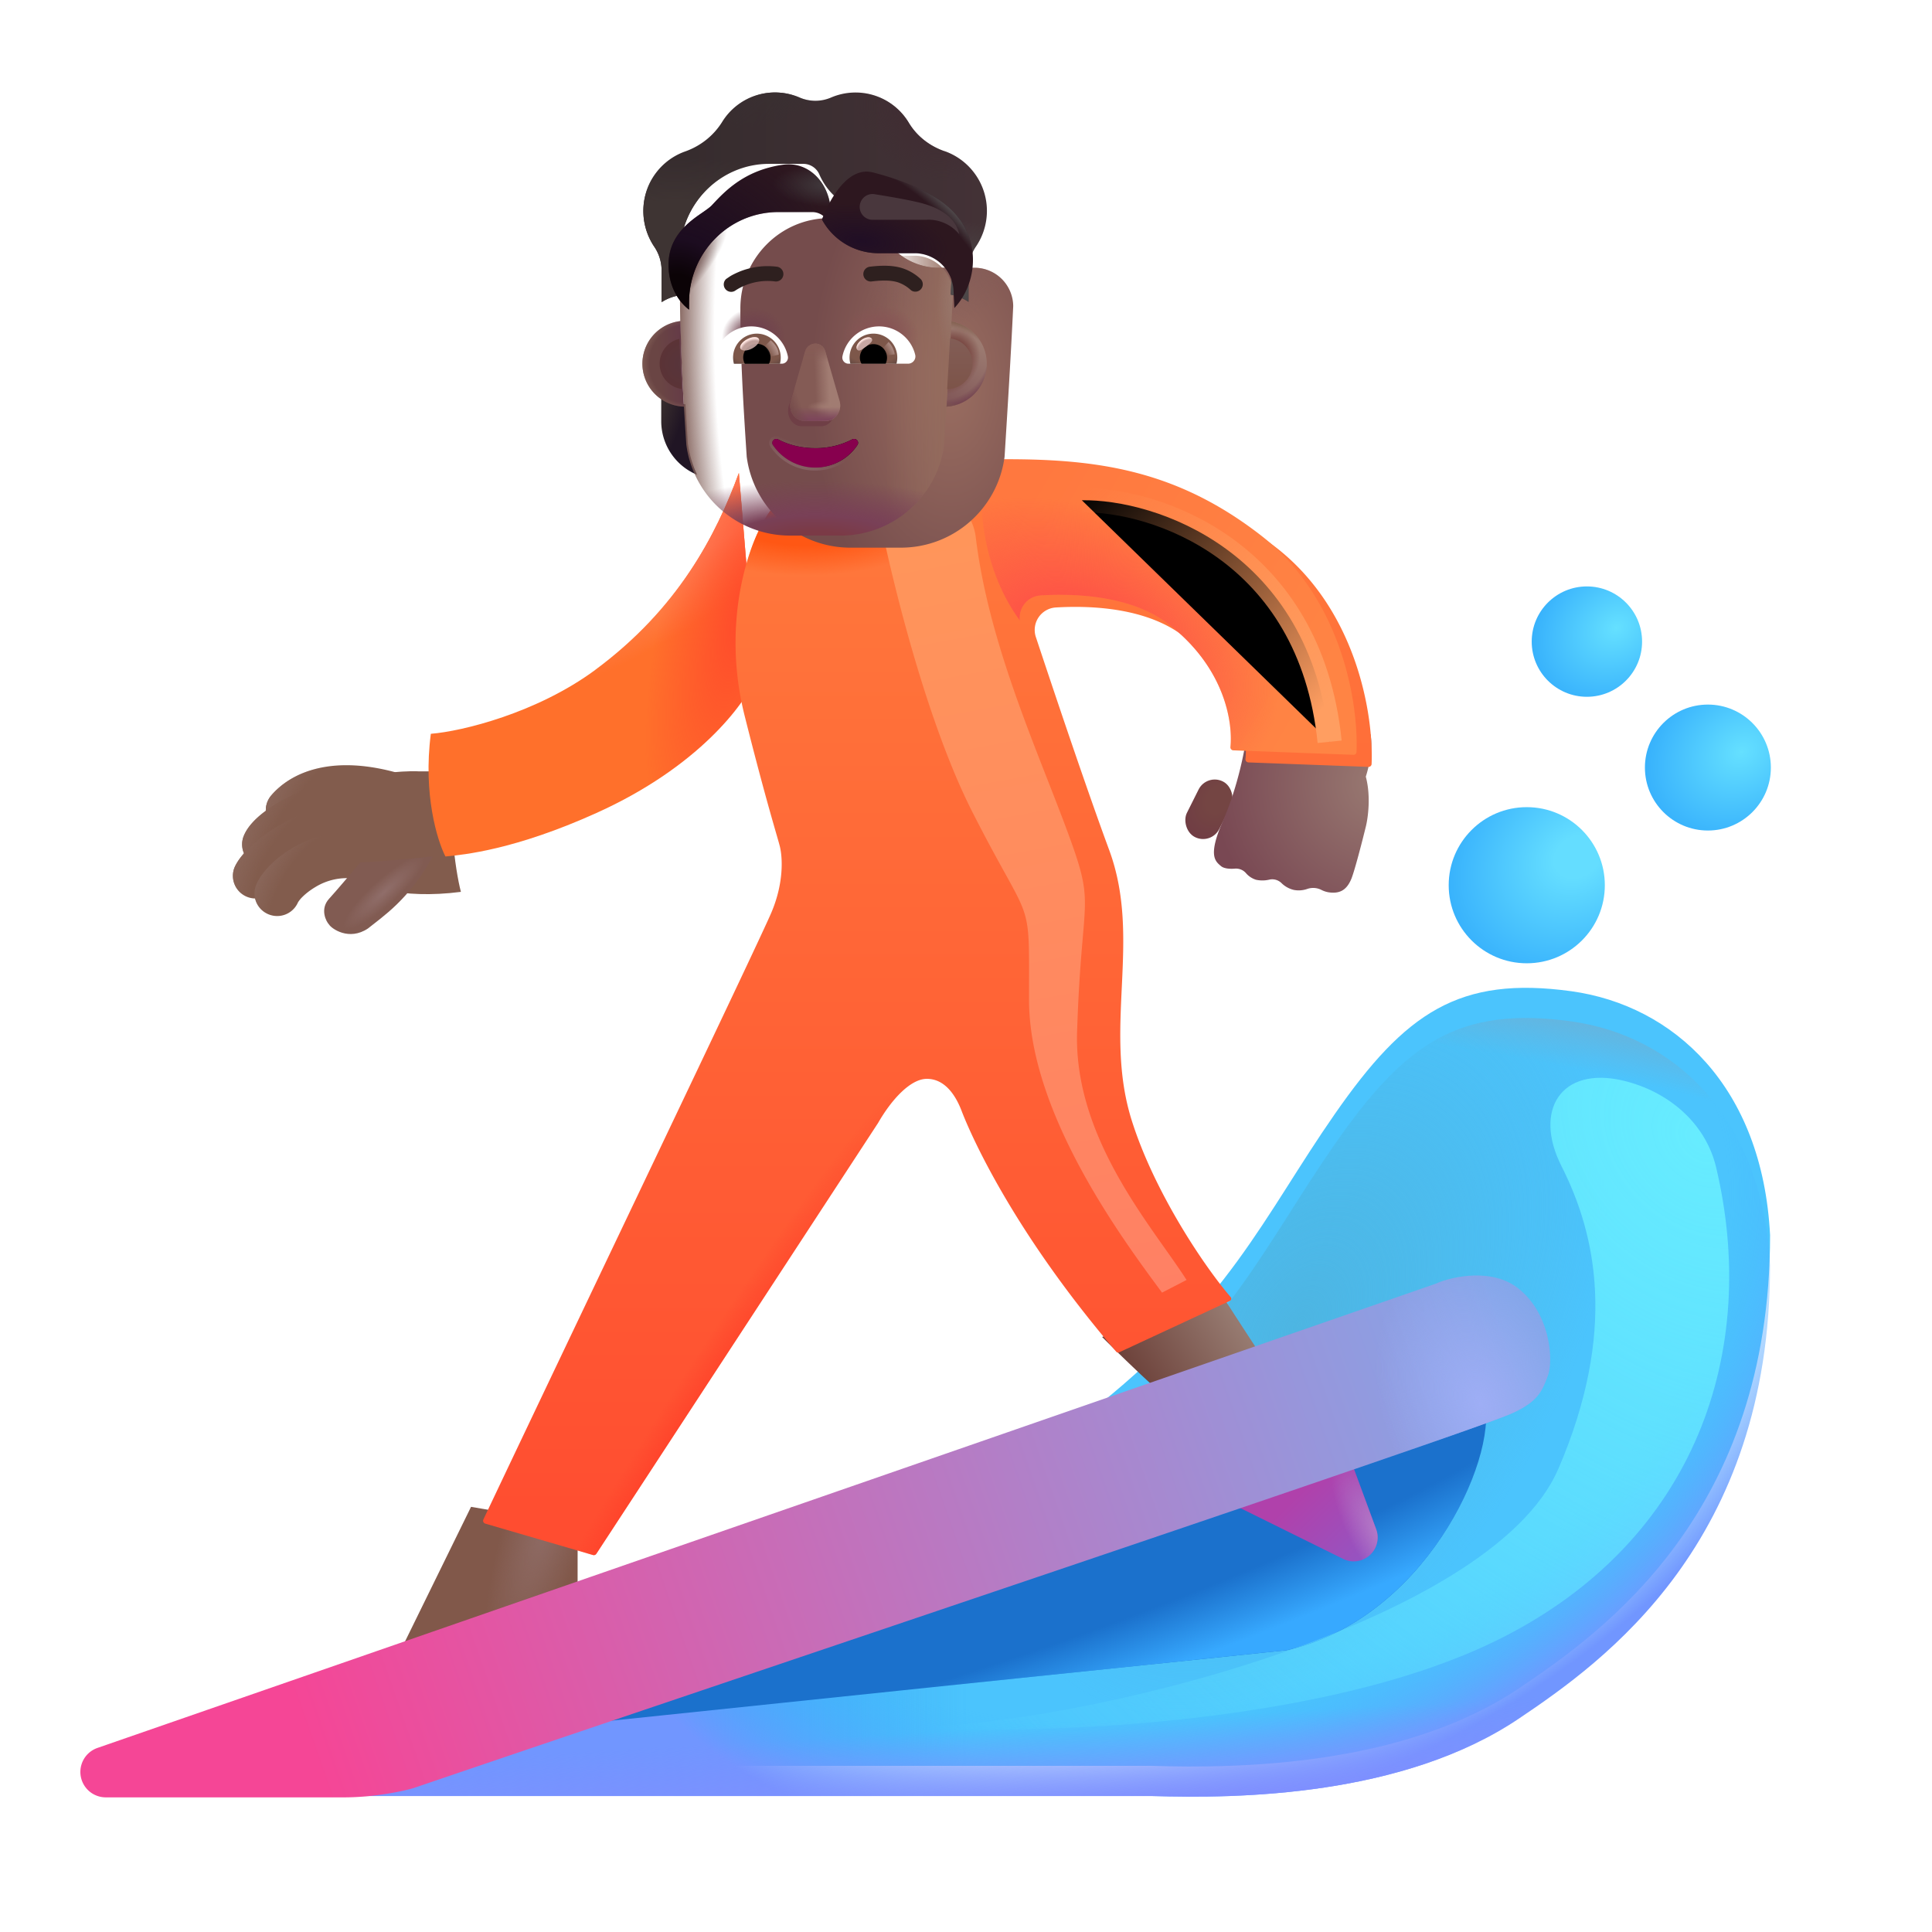 <svg width="100%" height="100%" viewBox="0 0 32 32" xmlns="http://www.w3.org/2000/svg"><g filter="url(#a)"><path fill="#4BC4FD" d="M19.075 29.748H5.341c3.432-1.326 10.768-4.346 12.656-5.818 2.36-1.84 2.937-3.291 4.11-4.976 1.171-1.685 2.062-2.293 3.921-2.036 1.692.235 3.164 1.575 3.29 4.04 0 4.593-2.74 6.555-4.165 7.51-1.906 1.28-4.625 1.327-6.078 1.28"/><path fill="url(#b)" d="M19.075 29.748H5.341c3.432-1.326 10.768-4.346 12.656-5.818 2.36-1.84 2.937-3.291 4.11-4.976 1.171-1.685 2.062-2.293 3.921-2.036 1.692.235 3.164 1.575 3.29 4.04 0 4.593-2.74 6.555-4.165 7.51-1.906 1.28-4.625 1.327-6.078 1.28"/></g><path fill="url(#c)" d="M19.075 29.748H5.341c3.432-1.326 10.768-4.346 12.656-5.818 2.36-1.84 2.937-3.291 4.11-4.976 1.171-1.685 2.062-2.293 3.921-2.036 1.692.235 3.164 1.575 3.29 4.04 0 4.593-2.74 6.555-4.165 7.51-1.906 1.28-4.625 1.327-6.078 1.28"/><path fill="url(#d)" d="M19.075 29.748H5.341c3.432-1.326 10.768-4.346 12.656-5.818 2.36-1.84 2.937-3.291 4.11-4.976 1.171-1.685 2.062-2.293 3.921-2.036 1.692.235 3.164 1.575 3.29 4.04 0 4.593-2.74 6.555-4.165 7.51-1.906 1.28-4.625 1.327-6.078 1.28"/><path fill="url(#e)" d="M19.075 29.748H5.341c3.432-1.326 10.768-4.346 12.656-5.818 2.36-1.84 2.937-3.291 4.11-4.976 1.171-1.685 2.062-2.293 3.921-2.036 1.692.235 3.164 1.575 3.29 4.04 0 4.593-2.74 6.555-4.165 7.51-1.906 1.28-4.625 1.327-6.078 1.28"/><path fill="url(#f)" d="M19.075 29.748H5.341c3.432-1.326 10.768-4.346 12.656-5.818 2.36-1.84 2.937-3.291 4.11-4.976 1.171-1.685 2.062-2.293 3.921-2.036 1.692.235 3.164 1.575 3.29 4.04 0 4.593-2.74 6.555-4.165 7.51-1.906 1.28-4.625 1.327-6.078 1.28"/><g filter="url(#g)"><path fill="#1B71CC" d="m21.31 27.333-14.376 1.5c4.688-2.24 11.938-4.407 14.375-6.188 1.826-1.334 2.896-1.2 3.282.563.218 1-1.032 3.625-3.282 4.125"/><path fill="url(#h)" d="m21.31 27.333-14.376 1.5c4.688-2.24 11.938-4.407 14.375-6.188 1.826-1.334 2.896-1.2 3.282.563.218 1-1.032 3.625-3.282 4.125"/></g><path fill="#81584A" d="m6.63 27.348 1.172-2.39 1.765.304v1.04z"/><path fill="url(#i)" d="m6.63 27.348 1.172-2.39 1.765.304v1.04z"/><path fill="url(#j)" d="M19.16 23.012a29 29 0 0 1-.905-.867l1.867-.883c.075.131.51.8.719 1.117z"/><path fill="url(#k)" d="m22.793 25.327-.421-1.143-2.352.536 2.226 1.1a.396.396 0 0 0 .547-.493"/><path fill="url(#l)" d="m22.793 25.327-.421-1.143-2.352.536 2.226 1.1a.396.396 0 0 0 .547-.493"/><g filter="url(#m)"><path fill="url(#n)" d="M23.782 21.262 1.615 28.951a.421.421 0 0 0 .137.819H5.7c.487 0 .969-.099 1.156-.156 5.922-2.016 17.407-5.86 18.176-6.2.443-.195.512-.378.605-.627v-.001c.094-.25.047-1.032-.5-1.454-.437-.337-1.105-.184-1.355-.07"/><path fill="url(#o)" d="M23.782 21.262 1.615 28.951a.421.421 0 0 0 .137.819H5.7c.487 0 .969-.099 1.156-.156 5.922-2.016 17.407-5.86 18.176-6.2.443-.195.512-.378.605-.627v-.001c.094-.25.047-1.032-.5-1.454-.437-.337-1.105-.184-1.355-.07"/></g><g filter="url(#p)"><circle cx="25.188" cy="14.762" r="1.293" fill="url(#q)"/></g><g filter="url(#r)"><circle cx="28.188" cy="12.813" r="1.043" fill="url(#s)"/></g><g filter="url(#t)"><circle cx="26.184" cy="10.727" r=".914" fill="url(#u)"/></g><rect width=".599" height="1.031" x="19.986" y="12.809" fill="url(#v)" rx=".299" transform="rotate(26.595 19.986 12.81)"/><g filter="url(#w)"><path fill="url(#x)" d="M20.005 13.849c.256-.588.372-1.22.398-1.462l2.047.024c.047.268-.04.583-.078.703.087.322.036.687 0 .829-.055.225-.18.713-.238.86-.075.183-.184.246-.348.23a.4.4 0 0 1-.149-.043.3.3 0 0 0-.23-.018.43.43 0 0 1-.227.018.43.43 0 0 1-.203-.112.22.22 0 0 0-.196-.06.5.5 0 0 1-.226.004.36.36 0 0 1-.172-.115.22.22 0 0 0-.175-.07c-.084.007-.183.002-.235-.042-.097-.082-.218-.175.032-.746"/></g><path fill="#825C4D" d="M6.927 12.776h.594c-.107.669.012 1.608.113 1.996-1.006.131-1.637-.108-1.856-.246l-.109-1.461c.331-.256.977-.3 1.258-.29"/><g filter="url(#y)"><path fill="#FF702B" d="M10.009 11.696c-.968.714-2.205 1.017-2.723 1.058-.131 1 .107 1.771.242 2.032.3-.028 1.149-.11 2.5-.72 1.68-.756 2.458-1.803 2.64-2.245l-.28-3.387c-.376 1.031-1.005 2.246-2.38 3.262"/><path fill="url(#z)" d="M10.009 11.696c-.968.714-2.205 1.017-2.723 1.058-.131 1 .107 1.771.242 2.032.3-.028 1.149-.11 2.5-.72 1.68-.756 2.458-1.803 2.64-2.245l-.28-3.387c-.376 1.031-1.005 2.246-2.38 3.262"/><path fill="url(#A)" d="M10.009 11.696c-.968.714-2.205 1.017-2.723 1.058-.131 1 .107 1.771.242 2.032.3-.028 1.149-.11 2.5-.72 1.68-.756 2.458-1.803 2.64-2.245l-.28-3.387c-.376 1.031-1.005 2.246-2.38 3.262"/></g><g filter="url(#B)"><path fill="url(#C)" d="M12.083 11.653c-.431-1.716.17-3.162.508-3.485l2.343-.562h1.743c1.523 0 2.821.189 4.203 1.258 1.353 1.047 1.622 2.799 1.588 3.592a.05.05 0 0 1-.051.046l-1.988-.074a.052.052 0 0 1-.05-.058c.039-.371-.066-1.273-1-2.014-.605-.481-1.519-.532-2.146-.494a.373.373 0 0 0-.323.498c.317.955.84 2.513 1.212 3.52.547 1.484-.11 2.952.375 4.484.377 1.191 1.204 2.418 1.637 2.92a.04.04 0 0 1-.014.063l-1.834.852a.04.04 0 0 1-.047-.01c-1.848-2.158-2.5-3.826-2.562-3.99-.063-.164-.23-.53-.575-.53-.275 0-.59.35-.808.73l-4.667 7.137a.05.05 0 0 1-.056.02l-1.783-.52a.05.05 0 0 1-.032-.068c1.498-3.164 4.54-9.51 4.772-10.057.211-.5.181-.917.14-1.086-.03-.13-.218-.711-.585-2.172"/><path fill="url(#D)" d="M12.083 11.653c-.431-1.716.17-3.162.508-3.485l2.343-.562h1.743c1.523 0 2.821.189 4.203 1.258 1.353 1.047 1.622 2.799 1.588 3.592a.05.05 0 0 1-.051.046l-1.988-.074a.052.052 0 0 1-.05-.058c.039-.371-.066-1.273-1-2.014-.605-.481-1.519-.532-2.146-.494a.373.373 0 0 0-.323.498c.317.955.84 2.513 1.212 3.52.547 1.484-.11 2.952.375 4.484.377 1.191 1.204 2.418 1.637 2.92a.04.04 0 0 1-.014.063l-1.834.852a.04.04 0 0 1-.047-.01c-1.848-2.158-2.5-3.826-2.562-3.99-.063-.164-.23-.53-.575-.53-.275 0-.59.35-.808.73l-4.667 7.137a.05.05 0 0 1-.056.02l-1.783-.52a.05.05 0 0 1-.032-.068c1.498-3.164 4.54-9.51 4.772-10.057.211-.5.181-.917.14-1.086-.03-.13-.218-.711-.585-2.172"/><path fill="url(#E)" d="M12.083 11.653c-.431-1.716.17-3.162.508-3.485l2.343-.562h1.743c1.523 0 2.821.189 4.203 1.258 1.353 1.047 1.622 2.799 1.588 3.592a.05.05 0 0 1-.051.046l-1.988-.074a.052.052 0 0 1-.05-.058c.039-.371-.066-1.273-1-2.014-.605-.481-1.519-.532-2.146-.494a.373.373 0 0 0-.323.498c.317.955.84 2.513 1.212 3.52.547 1.484-.11 2.952.375 4.484.377 1.191 1.204 2.418 1.637 2.92a.04.04 0 0 1-.014.063l-1.834.852a.04.04 0 0 1-.047-.01c-1.848-2.158-2.5-3.826-2.562-3.99-.063-.164-.23-.53-.575-.53-.275 0-.59.35-.808.73l-4.667 7.137a.05.05 0 0 1-.056.02l-1.783-.52a.05.05 0 0 1-.032-.068c1.498-3.164 4.54-9.51 4.772-10.057.211-.5.181-.917.14-1.086-.03-.13-.218-.711-.585-2.172"/></g><path fill="url(#F)" d="M16.892 10.277a.37.37 0 0 1 .341-.415c.627-.038 1.54.013 2.147.494.933.74 1.038 1.643 1 2.014-.004.03.018.057.049.058l1.988.074c.027.002.05-.019.051-.046.034-.793-.235-2.545-1.588-3.592-1.382-1.07-2.68-1.258-4.203-1.258h-.39c-.158 1.285.25 2.193.605 2.671"/><path fill="url(#G)" d="M16.892 10.277a.37.37 0 0 1 .341-.415c.627-.038 1.54.013 2.147.494.933.74 1.038 1.643 1 2.014-.004.03.018.057.049.058l1.988.074c.027.002.05-.019.051-.046.034-.793-.235-2.545-1.588-3.592-1.382-1.07-2.68-1.258-4.203-1.258h-.39c-.158 1.285.25 2.193.605 2.671"/><path fill="#825C4D" fill-rule="evenodd" d="M6.451 13.544c-.941-.284-1.294.01-1.388.119a.375.375 0 1 1-.57-.488c.328-.383 1.014-.699 2.174-.35a.375.375 0 0 1-.216.719" clip-rule="evenodd"/><path fill="url(#H)" fill-rule="evenodd" d="M6.451 13.544c-.941-.284-1.294.01-1.388.119a.375.375 0 1 1-.57-.488c.328-.383 1.014-.699 2.174-.35a.375.375 0 0 1-.216.719" clip-rule="evenodd"/><path fill="#825C4D" fill-rule="evenodd" d="M4.728 14.139v.001s.02-.028.084-.08c.073-.059.179-.128.31-.193.266-.13.609-.23.969-.218a.375.375 0 0 0 .023-.75 2.84 2.84 0 0 0-1.322.295c-.176.087-.33.185-.453.284-.11.089-.234.211-.296.355a.375.375 0 0 0 .685.306" clip-rule="evenodd"/><path fill="url(#I)" fill-rule="evenodd" d="M4.728 14.139v.001s.02-.028.084-.08c.073-.059.179-.128.31-.193.266-.13.609-.23.969-.218a.375.375 0 0 0 .023-.75 2.84 2.84 0 0 0-1.322.295c-.176.087-.33.185-.453.284-.11.089-.234.211-.296.355a.375.375 0 0 0 .685.306" clip-rule="evenodd"/><path fill="#825C4D" fill-rule="evenodd" d="M4.574 14.667q-.004.007-.002 0a.375.375 0 0 1-.689-.295c.055-.129.164-.253.27-.354.116-.11.264-.225.437-.328a2.5 2.5 0 0 1 1.337-.37.375.375 0 1 1-.024.75 1.73 1.73 0 0 0-.927.263 1.8 1.8 0 0 0-.307.23c-.06.056-.087.093-.095.104" clip-rule="evenodd"/><path fill="url(#J)" fill-rule="evenodd" d="M4.574 14.667q-.004.007-.002 0a.375.375 0 0 1-.689-.295c.055-.129.164-.253.27-.354.116-.11.264-.225.437-.328a2.5 2.5 0 0 1 1.337-.37.375.375 0 1 1-.024.75 1.73 1.73 0 0 0-.927.263 1.8 1.8 0 0 0-.307.23c-.06.056-.087.093-.095.104" clip-rule="evenodd"/><path fill="#825C4D" fill-rule="evenodd" d="M4.936 14.945a.375.375 0 0 1-.69-.296c.093-.216.327-.445.6-.604a1.76 1.76 0 0 1 1.118-.237.375.375 0 1 1-.098.744 1 1 0 0 0-.642.14c-.089.053-.162.111-.215.164a.5.5 0 0 0-.073.089" clip-rule="evenodd"/><path fill="url(#K)" fill-rule="evenodd" d="M4.936 14.945a.375.375 0 0 1-.69-.296c.093-.216.327-.445.6-.604a1.76 1.76 0 0 1 1.118-.237.375.375 0 1 1-.098.744 1 1 0 0 0-.642.14c-.089.053-.162.111-.215.164a.5.5 0 0 0-.073.089" clip-rule="evenodd"/><path fill="#815B52" d="M5.45 14.887c.125-.137.398-.46.52-.605.23 0 .911-.067 1.199-.098-.39.715-.84 1.004-1.075 1.195-.316.211-.605 0-.644-.066-.047-.047-.156-.254 0-.426"/><path fill="url(#L)" d="M5.45 14.887c.125-.137.398-.46.52-.605.23 0 .911-.067 1.199-.098-.39.715-.84 1.004-1.075 1.195-.316.211-.605 0-.644-.066-.047-.047-.156-.254 0-.426"/><g filter="url(#M)"><path fill="url(#N)" d="M25.81 24.332c.98-2.278.626-3.886.055-5.013-.475-.936-.003-1.662 1.018-1.421.737.174 1.363.694 1.54 1.431.72 3.025-.314 6.182-3.582 7.816-2.95 1.475-7.855 1.594-9.938 1.469 3 0 9.805-1.723 10.906-4.282"/></g><g filter="url(#O)"><path fill="url(#P)" d="M16.106 13.45c-.65-1.28-1.166-3.185-1.442-4.423a.713.713 0 0 1 .587-.856c.448-.075.855.271.91.722.205 1.698.95 3.373 1.445 4.682.578 1.531.313 1.062.234 3.515-.056 1.782 1.266 3.25 1.813 4.11l-.406.21c-.61-.827-2.203-2.945-2.203-4.85 0-1.792.062-1.141-.938-3.11"/></g><g filter="url(#Q)"><path stroke="url(#R)" stroke-width=".4" d="M17.919 8.286c1.208-.021 3.781.828 4.104 4"/></g><path fill="url(#S)" d="M15.651 6.695a.73.73 0 0 0 .4-.137v.412a.96.96 0 0 1-.593.893 1.8 1.8 0 0 0 .153-.522z"/><path fill="url(#T)" d="M11.352 6.695a.73.73 0 0 1-.4-.137v.412a.96.96 0 0 0 .593.893 1.8 1.8 0 0 1-.153-.522z"/><g filter="url(#U)"><path fill="url(#V)" d="M11.368 7.365a1.73 1.73 0 0 0 1.718 1.506h.835c.87 0 1.604-.643 1.718-1.506.052-.833.104-1.663.143-2.495a.64.64 0 0 0-.61-.634h-.619c-.422 0-.804-.249-.978-.638a.29.29 0 0 0-.272-.185h-.563c-.816 0-1.477.67-1.477 1.495 0 .822.051 1.632.105 2.457"/><path fill="url(#W)" d="M11.368 7.365a1.73 1.73 0 0 0 1.718 1.506h.835c.87 0 1.604-.643 1.718-1.506.052-.833.104-1.663.143-2.495a.64.64 0 0 0-.61-.634h-.619c-.422 0-.804-.249-.978-.638a.29.29 0 0 0-.272-.185h-.563c-.816 0-1.477.67-1.477 1.495 0 .822.051 1.632.105 2.457"/></g><path fill="url(#X)" d="M11.368 7.365a1.73 1.73 0 0 0 1.718 1.506h.835c.87 0 1.604-.643 1.718-1.506.052-.833.104-1.663.143-2.495a.64.64 0 0 0-.61-.634h-.619c-.422 0-.804-.249-.978-.638a.29.29 0 0 0-.272-.185h-.563c-.816 0-1.477.67-1.477 1.495 0 .822.051 1.632.105 2.457"/><path fill="url(#Y)" d="M11.368 7.365a1.73 1.73 0 0 0 1.718 1.506h.835c.87 0 1.604-.643 1.718-1.506.052-.833.104-1.663.143-2.495a.64.64 0 0 0-.61-.634h-.619c-.422 0-.804-.249-.978-.638a.29.29 0 0 0-.272-.185h-.563c-.816 0-1.477.67-1.477 1.495 0 .822.051 1.632.105 2.457"/><path fill="url(#Z)" d="M11.368 7.365a1.73 1.73 0 0 0 1.718 1.506h.835c.87 0 1.604-.643 1.718-1.506.052-.833.104-1.663.143-2.495a.64.64 0 0 0-.61-.634h-.619c-.422 0-.804-.249-.978-.638a.29.29 0 0 0-.272-.185h-.563c-.816 0-1.477.67-1.477 1.495 0 .822.051 1.632.105 2.457"/><path fill="url(#aa)" d="M11.368 7.365a1.73 1.73 0 0 0 1.718 1.506h.835c.87 0 1.604-.643 1.718-1.506.052-.833.104-1.663.143-2.495a.64.64 0 0 0-.61-.634h-.619c-.422 0-.804-.249-.978-.638a.29.29 0 0 0-.272-.185h-.563c-.816 0-1.477.67-1.477 1.495 0 .822.051 1.632.105 2.457"/><path fill="url(#ab)" d="M11.368 7.365a1.73 1.73 0 0 0 1.718 1.506h.835c.87 0 1.604-.643 1.718-1.506.052-.833.104-1.663.143-2.495a.64.64 0 0 0-.61-.634h-.619c-.422 0-.804-.249-.978-.638a.29.29 0 0 0-.272-.185h-.563c-.816 0-1.477.67-1.477 1.495 0 .822.051 1.632.105 2.457"/><path fill="url(#ac)" d="M11.368 7.365a1.73 1.73 0 0 0 1.718 1.506h.835c.87 0 1.604-.643 1.718-1.506.052-.833.104-1.663.143-2.495a.64.64 0 0 0-.61-.634h-.619c-.422 0-.804-.249-.978-.638a.29.29 0 0 0-.272-.185h-.563c-.816 0-1.477.67-1.477 1.495 0 .822.051 1.632.105 2.457"/><path fill="url(#ad)" d="M11.368 7.365a1.73 1.73 0 0 0 1.718 1.506h.835c.87 0 1.604-.643 1.718-1.506.052-.833.104-1.663.143-2.495a.64.64 0 0 0-.61-.634h-.619c-.422 0-.804-.249-.978-.638a.29.29 0 0 0-.272-.185h-.563c-.816 0-1.477.67-1.477 1.495 0 .822.051 1.632.105 2.457"/><g filter="url(#ae)"><path fill="#6F3F46" d="m13.324 5.913-.261.813c-.045.167.062.334.214.334h.324c.151 0 .258-.17.214-.334l-.219-.813c-.047-.18-.223-.18-.272 0"/></g><g filter="url(#af)"><path fill="#845B55" d="m13.333 5.826-.235.813c-.048.167.067.334.23.334h.348c.163 0 .278-.17.23-.334l-.235-.813c-.05-.18-.286-.18-.338 0"/><path fill="url(#ag)" d="m13.333 5.826-.235.813c-.048.167.067.334.23.334h.348c.163 0 .278-.17.23-.334l-.235-.813c-.05-.18-.286-.18-.338 0"/><path fill="url(#ah)" d="m13.333 5.826-.235.813c-.048.167.067.334.23.334h.348c.163 0 .278-.17.23-.334l-.235-.813c-.05-.18-.286-.18-.338 0"/><path fill="url(#ai)" d="m13.333 5.826-.235.813c-.048.167.067.334.23.334h.348c.163 0 .278-.17.23-.334l-.235-.813c-.05-.18-.286-.18-.338 0"/><path fill="url(#aj)" d="m13.333 5.826-.235.813c-.048.167.067.334.23.334h.348c.163 0 .278-.17.23-.334l-.235-.813c-.05-.18-.286-.18-.338 0"/><path fill="url(#ak)" d="m13.333 5.826-.235.813c-.048.167.067.334.23.334h.348c.163 0 .278-.17.23-.334l-.235-.813c-.05-.18-.286-.18-.338 0"/></g><g filter="url(#al)"><path stroke="url(#am)" stroke-width=".1" d="M13.502 7.423c-.225 0-.436-.053-.613-.145-.06-.031-.125.037-.087.092a.84.84 0 0 0 .7.374c.294 0 .552-.15.7-.374.038-.057-.027-.123-.088-.092a1.3 1.3 0 0 1-.612.145Z"/></g><path fill="url(#an)" d="M13.502 7.423c-.225 0-.436-.053-.613-.145-.06-.031-.125.037-.087.092a.84.84 0 0 0 .7.374c.294 0 .552-.15.7-.374.038-.057-.027-.123-.088-.092a1.3 1.3 0 0 1-.612.145"/><g filter="url(#ao)"><path fill="url(#ap)" d="M15.648 3.205a1.048 1.048 0 0 1 .514 1.582.7.7 0 0 0-.12.386V5.7a.8.8 0 0 0-.295-.12l.035-.71a.64.64 0 0 0-.61-.633h-.619c-.422 0-.804-.249-.978-.638a.29.29 0 0 0-.272-.185h-.563c-.816 0-1.477.67-1.477 1.495l.014.68a.76.76 0 0 0-.319.116v-.53a.7.7 0 0 0-.12-.387 1.06 1.06 0 0 1-.063-1.082c.13-.244.338-.415.575-.498.253-.09.469-.26.612-.49a1.03 1.03 0 0 1 1.278-.404.66.66 0 0 0 .528 0 1.028 1.028 0 0 1 1.283.417c.135.226.349.39.597.475"/><path fill="url(#aq)" d="M15.648 3.205a1.048 1.048 0 0 1 .514 1.582.7.7 0 0 0-.12.386V5.7a.8.8 0 0 0-.295-.12l.035-.71a.64.64 0 0 0-.61-.633h-.619c-.422 0-.804-.249-.978-.638a.29.29 0 0 0-.272-.185h-.563c-.816 0-1.477.67-1.477 1.495l.014.68a.76.76 0 0 0-.319.116v-.53a.7.7 0 0 0-.12-.387 1.06 1.06 0 0 1-.063-1.082c.13-.244.338-.415.575-.498.253-.09.469-.26.612-.49a1.03 1.03 0 0 1 1.278-.404.66.66 0 0 0 .528 0 1.028 1.028 0 0 1 1.283.417c.135.226.349.39.597.475"/><path fill="url(#ar)" d="M15.648 3.205a1.048 1.048 0 0 1 .514 1.582.7.7 0 0 0-.12.386V5.7a.8.8 0 0 0-.295-.12l.035-.71a.64.64 0 0 0-.61-.633h-.619c-.422 0-.804-.249-.978-.638a.29.29 0 0 0-.272-.185h-.563c-.816 0-1.477.67-1.477 1.495l.014.68a.76.76 0 0 0-.319.116v-.53a.7.7 0 0 0-.12-.387 1.06 1.06 0 0 1-.063-1.082c.13-.244.338-.415.575-.498.253-.09.469-.26.612-.49a1.03 1.03 0 0 1 1.278-.404.66.66 0 0 0 .528 0 1.028 1.028 0 0 1 1.283.417c.135.226.349.39.597.475"/><path fill="url(#as)" d="M15.648 3.205a1.048 1.048 0 0 1 .514 1.582.7.7 0 0 0-.12.386V5.7a.8.8 0 0 0-.295-.12l.035-.71a.64.64 0 0 0-.61-.633h-.619c-.422 0-.804-.249-.978-.638a.29.29 0 0 0-.272-.185h-.563c-.816 0-1.477.67-1.477 1.495l.014.68a.76.76 0 0 0-.319.116v-.53a.7.7 0 0 0-.12-.387 1.06 1.06 0 0 1-.063-1.082c.13-.244.338-.415.575-.498.253-.09.469-.26.612-.49a1.03 1.03 0 0 1 1.278-.404.66.66 0 0 0 .528 0 1.028 1.028 0 0 1 1.283.417c.135.226.349.39.597.475"/><path fill="url(#at)" d="M15.648 3.205a1.048 1.048 0 0 1 .514 1.582.7.7 0 0 0-.12.386V5.7a.8.8 0 0 0-.295-.12l.035-.71a.64.64 0 0 0-.61-.633h-.619c-.422 0-.804-.249-.978-.638a.29.29 0 0 0-.272-.185h-.563c-.816 0-1.477.67-1.477 1.495l.014.68a.76.76 0 0 0-.319.116v-.53a.7.7 0 0 0-.12-.387 1.06 1.06 0 0 1-.063-1.082c.13-.244.338-.415.575-.498.253-.09.469-.26.612-.49a1.03 1.03 0 0 1 1.278-.404.66.66 0 0 0 .528 0 1.028 1.028 0 0 1 1.283.417c.135.226.349.39.597.475"/></g><g filter="url(#au)"><path fill="#2E201F" d="M15.152 4.825a.8.8 0 0 0-.304-.182c-.134-.043-.303-.054-.536-.026a.123.123 0 1 0 .03.244c.213-.026.343-.013.433.016a.6.6 0 0 1 .216.132.123.123 0 0 0 .161-.184"/></g><g filter="url(#av)"><path fill="#2E201F" d="M11.993 4.776q.061-.038.17-.083c.145-.056.352-.106.6-.076a.123.123 0 1 1-.03.244.98.98 0 0 0-.647.147l-.007.005-.001.001a.123.123 0 0 1-.15-.194z"/></g><g filter="url(#aw)"><path fill="#2D171F" d="m13.605 3.659-.03-.06a.29.29 0 0 0-.272-.186h-.562c-.817 0-1.478.67-1.478 1.495v.121c-.15-.114-.34-.355-.34-.746 0-.474.346-.714.567-.866.062-.043.114-.08.146-.112l.044-.047c.155-.164.43-.456.91-.583q.11-.03.216-.045c.468-.073.808.346.808.819v.204z"/><path fill="url(#ax)" d="m13.605 3.659-.03-.06a.29.29 0 0 0-.272-.186h-.562c-.817 0-1.478.67-1.478 1.495v.121c-.15-.114-.34-.355-.34-.746 0-.474.346-.714.567-.866.062-.043.114-.08.146-.112l.044-.047c.155-.164.43-.456.91-.583q.11-.03.216-.045c.468-.073.808.346.808.819v.204z"/><path fill="url(#ay)" d="m13.605 3.659-.03-.06a.29.29 0 0 0-.272-.186h-.562c-.817 0-1.478.67-1.478 1.495v.121c-.15-.114-.34-.355-.34-.746 0-.474.346-.714.567-.866.062-.043.114-.08.146-.112l.044-.047c.155-.164.43-.456.91-.583q.11-.03.216-.045c.468-.073.808.346.808.819v.204z"/></g><g filter="url(#az)"><path fill="#2D171F" d="m15.807 5.103-.013-.279a.65.65 0 0 0-.622-.63h-.619a1.07 1.07 0 0 1-.939-.557s.32-.915.844-.781c.37.095.766.238 1.078.441.771.503.677 1.38.27 1.806"/><path fill="url(#aA)" d="m15.807 5.103-.013-.279a.65.65 0 0 0-.622-.63h-.619a1.07 1.07 0 0 1-.939-.557s.32-.915.844-.781c.37.095.766.238 1.078.441.771.503.677 1.38.27 1.806"/><path fill="url(#aB)" d="m15.807 5.103-.013-.279a.65.65 0 0 0-.622-.63h-.619a1.07 1.07 0 0 1-.939-.557s.32-.915.844-.781c.37.095.766.238 1.078.441.771.503.677 1.38.27 1.806"/></g><path fill="#fff" d="M14.559 5.406c.289 0 .533.199.599.468.02.077-.04.15-.118.15h-.987a.102.102 0 0 1-.1-.12.62.62 0 0 1 .606-.498"/><path fill="url(#aC)" d="M14.468 5.526a.395.395 0 0 1 .38.499h-.763a.396.396 0 0 1 .382-.499"/><path fill="#000" d="M14.242 5.92a.225.225 0 1 1 .427.104h-.4a.2.2 0 0 1-.027-.103"/><g filter="url(#aD)"><path fill="#C7A7A3" d="M14.439 5.61c.028.037-.031.083-.098.133s-.116.085-.144.047c-.028-.037.003-.108.07-.158s.144-.06.172-.023"/><path fill="url(#aE)" d="M14.439 5.61c.028.037-.031.083-.098.133s-.116.085-.144.047c-.028-.037.003-.108.07-.158s.144-.06.172-.023"/></g><g filter="url(#aF)"><path fill="url(#aG)" d="M14.819 5.869a.37.37 0 0 0-.102-.205l-.115.126.052.101z"/></g><path fill="#fff" d="M12.445 5.406c-.29 0-.533.199-.6.468-.02.077.04.15.119.15h.986a.102.102 0 0 0 .1-.12.62.62 0 0 0-.606-.498"/><path fill="url(#aH)" d="M12.536 5.526a.395.395 0 0 0-.38.499h.762a.397.397 0 0 0-.382-.499"/><path fill="#000" d="M12.762 5.92c0-.125-.1-.225-.226-.225a.225.225 0 0 0-.2.33h.4a.2.2 0 0 0 .026-.104"/><g filter="url(#aI)"><path fill="url(#aJ)" d="M12.897 5.874c0-.127-.104-.212-.132-.238l-.128.123.079.16z"/></g><g filter="url(#aK)" transform="rotate(-27.914 12.417 5.695)"><ellipse cx="12.417" cy="5.695" fill="#C7A7A3" fill-opacity=".9" rx=".172" ry=".087"/><ellipse cx="12.417" cy="5.695" fill="url(#aL)" rx=".172" ry=".087"/></g><path fill="url(#aM)" d="M15.678 6.735q.045-.705.082-1.411a.712.712 0 0 1-.082 1.411"/><path fill="url(#aN)" d="M15.678 6.735q.045-.705.082-1.411a.712.712 0 0 1-.082 1.411"/><path fill="url(#aO)" d="M15.678 6.735q.045-.705.082-1.411a.712.712 0 0 1-.082 1.411"/><path fill="url(#aP)" d="M15.678 6.735q.045-.705.082-1.411a.712.712 0 0 1-.082 1.411"/><path fill="url(#aQ)" d="M11.271 5.318a.711.711 0 0 0 .057 1.417 35 35 0 0 1-.057-1.417"/><path fill="url(#aR)" d="M11.271 5.318a.711.711 0 0 0 .057 1.417 35 35 0 0 1-.057-1.417"/><g filter="url(#aS)"><path fill="url(#aT)" d="M11.253 5.612a.423.423 0 0 0 .037.831 35 35 0 0 1-.037-.83"/></g><g filter="url(#aU)"><path fill="url(#aV)" d="M15.688 6.445q.025-.42.048-.841a.422.422 0 0 1-.049.841"/></g><g filter="url(#aW)"><path fill="#49373D" d="M15.356 3.64h-.92a.213.213 0 1 1 .034-.426c.238.038.555.091.768.144.48.119.612.353.65.52a.67.67 0 0 0-.532-.239"/></g><defs><radialGradient id="c" cx="0" cy="0" r="1" gradientTransform="rotate(63.803 -7.332 27.198)scale(8.707 12.569)" gradientUnits="userSpaceOnUse"><stop offset=".7" stop-color="#3EB9FF" stop-opacity="0"/><stop offset=".913" stop-color="#7196FF"/></radialGradient><radialGradient id="e" cx="0" cy="0" r="1" gradientTransform="rotate(-59.816 29.823 -7.75)scale(7.086 4.415)" gradientUnits="userSpaceOnUse"><stop stop-color="#4DB5E2"/><stop offset="1" stop-color="#4DB5E2" stop-opacity="0"/></radialGradient><radialGradient id="f" cx="0" cy="0" r="1" gradientTransform="matrix(2.156 -12.125 23.164 4.119 22.934 28.77)" gradientUnits="userSpaceOnUse"><stop offset=".931" stop-color="#66B4DD" stop-opacity="0"/><stop offset="1" stop-color="#66B4DD"/></radialGradient><radialGradient id="h" cx="0" cy="0" r="1" gradientTransform="rotate(71.993 -9.603 23.268)scale(3.549 17.476)" gradientUnits="userSpaceOnUse"><stop offset=".716" stop-color="#37A9FF" stop-opacity="0"/><stop offset="1" stop-color="#37A9FF"/></radialGradient><radialGradient id="i" cx="0" cy="0" r="1" gradientTransform="matrix(-.837 2.512 -.646 -.215 9.085 25.14)" gradientUnits="userSpaceOnUse"><stop stop-color="#8F6C66"/><stop offset="1" stop-color="#8F6C66" stop-opacity="0"/></radialGradient><radialGradient id="l" cx="0" cy="0" r="1" gradientTransform="matrix(-.734 -1.289 .429 -.245 22.903 25.473)" gradientUnits="userSpaceOnUse"><stop stop-color="#B77DC7"/><stop offset="1" stop-color="#B77DC7" stop-opacity="0"/></radialGradient><radialGradient id="o" cx="0" cy="0" r="1" gradientTransform="rotate(-110.045 20.404 3.055)scale(2.462 1.624)" gradientUnits="userSpaceOnUse"><stop stop-color="#9EAEF5"/><stop offset="1" stop-color="#9EAEF5" stop-opacity="0"/></radialGradient><radialGradient id="q" cx="0" cy="0" r="1" gradientTransform="rotate(146.686 10.877 11.037)scale(2.37 1.917)" gradientUnits="userSpaceOnUse"><stop offset=".171" stop-color="#64DDFF"/><stop offset="1" stop-color="#36B0FC"/></radialGradient><radialGradient id="s" cx="0" cy="0" r="1" gradientTransform="matrix(-1.476 .923 -.746 -1.194 28.744 12.556)" gradientUnits="userSpaceOnUse"><stop stop-color="#65E0FF"/><stop offset="1" stop-color="#36B0FC"/></radialGradient><radialGradient id="u" cx="0" cy="0" r="1" gradientTransform="rotate(147.995 11.83 9.075)scale(1.526 1.234)" gradientUnits="userSpaceOnUse"><stop stop-color="#65E0FF"/><stop offset="1" stop-color="#36B0FC"/></radialGradient><radialGradient id="v" cx="0" cy="0" r="1" gradientTransform="matrix(-.063 .732 -.56 -.049 20.349 13.108)" gradientUnits="userSpaceOnUse"><stop offset=".317" stop-color="#744543"/><stop offset="1" stop-color="#703D44"/></radialGradient><radialGradient id="x" cx="0" cy="0" r="1" gradientTransform="rotate(139.295 8.861 10.8)scale(2.803 2.759)" gradientUnits="userSpaceOnUse"><stop stop-color="#997A72"/><stop offset="1" stop-color="#794853"/></radialGradient><radialGradient id="z" cx="0" cy="0" r="1" gradientTransform="rotate(142.524 4.588 6.603)scale(4.725 1.214)" gradientUnits="userSpaceOnUse"><stop offset=".263" stop-color="#FF875C"/><stop offset="1" stop-color="#FF875C" stop-opacity="0"/></radialGradient><radialGradient id="A" cx="0" cy="0" r="1" gradientTransform="rotate(103.462 1.997 10.286)scale(4.161 1.354)" gradientUnits="userSpaceOnUse"><stop stop-color="#FF4A2B"/><stop offset="1" stop-color="#FF4A2B" stop-opacity="0"/></radialGradient><radialGradient id="D" cx="0" cy="0" r="1" gradientTransform="rotate(-58.113 27.308 2.626)scale(7.986 .633)" gradientUnits="userSpaceOnUse"><stop stop-color="#FF3E28"/><stop offset="1" stop-color="#FF3E28" stop-opacity="0"/></radialGradient><radialGradient id="E" cx="0" cy="0" r="1" gradientTransform="matrix(0 1.094 -2.469 0 13.09 8.239)" gradientUnits="userSpaceOnUse"><stop offset=".543" stop-color="#FF5714"/><stop offset="1" stop-color="#FF5714" stop-opacity="0"/></radialGradient><radialGradient id="G" cx="0" cy="0" r="1" gradientTransform="rotate(24.436 -15.863 46.788)scale(3.398 2.301)" gradientUnits="userSpaceOnUse"><stop offset=".317" stop-color="#FE5346"/><stop offset="1" stop-color="#FE5346" stop-opacity="0"/></radialGradient><radialGradient id="H" cx="0" cy="0" r="1" gradientTransform="rotate(-164.074 4.025 6.488)scale(1.78 1.881)" gradientUnits="userSpaceOnUse"><stop offset=".737" stop-color="#8A675B" stop-opacity="0"/><stop offset="1" stop-color="#8A675B"/></radialGradient><radialGradient id="I" cx="0" cy="0" r="1" gradientTransform="matrix(-1.667 -.636 .849 -2.224 5.68 14.404)" gradientUnits="userSpaceOnUse"><stop offset=".737" stop-color="#8A675B" stop-opacity="0"/><stop offset="1" stop-color="#8A675B"/></radialGradient><radialGradient id="J" cx="0" cy="0" r="1" gradientTransform="matrix(-1.649 -.687 .978 -2.345 5.501 14.947)" gradientUnits="userSpaceOnUse"><stop offset=".737" stop-color="#8A675B" stop-opacity="0"/><stop offset="1" stop-color="#8A675B"/></radialGradient><radialGradient id="K" cx="0" cy="0" r="1" gradientTransform="matrix(-1.403 -.602 .873 -2.035 5.619 15.217)" gradientUnits="userSpaceOnUse"><stop offset=".737" stop-color="#8A675B" stop-opacity="0"/><stop offset="1" stop-color="#8A675B"/></radialGradient><radialGradient id="L" cx="0" cy="0" r="1" gradientTransform="matrix(.141 .156 -.66 .594 6.36 14.78)" gradientUnits="userSpaceOnUse"><stop stop-color="#906E6A"/><stop offset="1" stop-color="#906E6A" stop-opacity="0"/></radialGradient><radialGradient id="N" cx="0" cy="0" r="1" gradientTransform="rotate(135 10.17 15.263)scale(15.954 20.294)" gradientUnits="userSpaceOnUse"><stop stop-color="#67ECFF"/><stop offset="1" stop-color="#67ECFF" stop-opacity="0"/></radialGradient><radialGradient id="S" cx="0" cy="0" r="1" gradientTransform="rotate(69.657 3.089 14.493)scale(.952 1.131)" gradientUnits="userSpaceOnUse"><stop offset=".215" stop-color="#332F31"/><stop offset="1" stop-color="#221925"/></radialGradient><radialGradient id="T" cx="0" cy="0" r="1" gradientTransform="matrix(.653 .205 -.633 2.014 10.824 6.775)" gradientUnits="userSpaceOnUse"><stop stop-color="#3E3330"/><stop offset=".746" stop-color="#201524"/></radialGradient><radialGradient id="V" cx="0" cy="0" r="1" gradientTransform="matrix(-2.312 0 0 -4.089 14.743 6.142)" gradientUnits="userSpaceOnUse"><stop stop-color="#9A6E61"/><stop offset="1" stop-color="#754C4C"/><stop offset="1" stop-color="#754C4C"/></radialGradient><radialGradient id="W" cx="0" cy="0" r="1" gradientTransform="matrix(-.771 1.275 -1.052 -.636 14.575 3.94)" gradientUnits="userSpaceOnUse"><stop offset=".078" stop-color="#855E5A"/><stop offset="1" stop-color="#855E5A" stop-opacity="0"/></radialGradient><radialGradient id="Y" cx="0" cy="0" r="1" gradientTransform="matrix(0 -1.005 3.258 0 13.494 8.968)" gradientUnits="userSpaceOnUse"><stop offset=".168" stop-color="#7B3A46"/><stop offset=".432" stop-color="#794057"/><stop offset="1" stop-color="#794057" stop-opacity="0"/></radialGradient><radialGradient id="Z" cx="0" cy="0" r="1" gradientTransform="matrix(0 -.508 .628 0 14.584 5.562)" gradientUnits="userSpaceOnUse"><stop offset=".325" stop-color="#875455"/><stop offset="1" stop-color="#875455" stop-opacity="0"/></radialGradient><radialGradient id="aa" cx="0" cy="0" r="1" gradientTransform="matrix(.002 -.484 .527 .002 12.485 5.582)" gradientUnits="userSpaceOnUse"><stop offset=".378" stop-color="#70424E"/><stop offset="1" stop-color="#70424E" stop-opacity="0"/></radialGradient><radialGradient id="ab" cx="0" cy="0" r="1" gradientTransform="rotate(176.388 7.406 3.526)scale(3.764 9.616)" gradientUnits="userSpaceOnUse"><stop offset=".836" stop-color="#815F58" stop-opacity="0"/><stop offset="1" stop-color="#815F58"/></radialGradient><radialGradient id="ac" cx="0" cy="0" r="1" gradientTransform="matrix(1.497 -1.29 .381 .442 10.499 4.934)" gradientUnits="userSpaceOnUse"><stop offset=".539" stop-color="#4F2C2A"/><stop offset="1" stop-color="#4F2C2A" stop-opacity="0"/></radialGradient><radialGradient id="ad" cx="0" cy="0" r="1" gradientTransform="rotate(95.368 5.768 9.688)scale(1.109 .443)" gradientUnits="userSpaceOnUse"><stop offset=".245" stop-color="#98786D"/><stop offset="1" stop-color="#98786D" stop-opacity="0"/></radialGradient><radialGradient id="ah" cx="0" cy="0" r="1" gradientTransform="matrix(0 .108 -.339 0 13.708 6.744)" gradientUnits="userSpaceOnUse"><stop stop-color="#A17C72"/><stop offset="1" stop-color="#A17C72" stop-opacity="0"/></radialGradient><radialGradient id="aj" cx="0" cy="0" r="1" gradientTransform="rotate(155.369 6.171 4.748)scale(.74 1.189)" gradientUnits="userSpaceOnUse"><stop offset=".714" stop-color="#744A4A" stop-opacity="0"/><stop offset="1" stop-color="#744A4A"/></radialGradient><radialGradient id="an" cx="0" cy="0" r="1" gradientTransform="matrix(.965 -.474 1.908 3.882 13.285 7.744)" gradientUnits="userSpaceOnUse"><stop offset=".562" stop-color="#87004E"/><stop offset="1" stop-color="#87004D"/></radialGradient><radialGradient id="aq" cx="0" cy="0" r="1" gradientTransform="matrix(0 -1.548 3.915 0 11.19 4.863)" gradientUnits="userSpaceOnUse"><stop offset=".536" stop-color="#3E3433"/><stop offset="1" stop-color="#3E3433" stop-opacity="0"/></radialGradient><radialGradient id="ar" cx="0" cy="0" r="1" gradientTransform="rotate(-87.401 10.673 -5.468)scale(1.112 1.97)" gradientUnits="userSpaceOnUse"><stop stop-color="#4F4D4D"/><stop offset="1" stop-color="#4F4D4D" stop-opacity="0"/></radialGradient><radialGradient id="as" cx="0" cy="0" r="1" gradientTransform="matrix(-1.043 -.686 .504 -.766 15.318 2.667)" gradientUnits="userSpaceOnUse"><stop stop-color="#402C32"/><stop offset="1" stop-color="#402C32" stop-opacity="0"/></radialGradient><radialGradient id="at" cx="0" cy="0" r="1" gradientTransform="rotate(60.727 4.875 12.164)scale(.607 1.406)" gradientUnits="userSpaceOnUse"><stop offset=".287" stop-color="#392F31"/><stop offset="1" stop-color="#392F31" stop-opacity="0"/></radialGradient><radialGradient id="ax" cx="0" cy="0" r="1" gradientTransform="matrix(-.973 0 0 -.361 13.614 2.962)" gradientUnits="userSpaceOnUse"><stop stop-color="#423C3F"/><stop offset="1" stop-color="#423C3F" stop-opacity="0"/></radialGradient><radialGradient id="ay" cx="0" cy="0" r="1" gradientTransform="matrix(1.423 -2.253 2.496 1.577 11.1 4.705)" gradientUnits="userSpaceOnUse"><stop offset=".093" stop-color="#0B0306"/><stop offset=".311" stop-color="#1C0C20"/><stop offset="1" stop-color="#1C0C20" stop-opacity="0"/></radialGradient><radialGradient id="aA" cx="0" cy="0" r="1" gradientTransform="matrix(1.184 -1.129 2.066 2.168 14.666 4.649)" gradientUnits="userSpaceOnUse"><stop offset=".857" stop-color="#545051" stop-opacity="0"/><stop offset="1" stop-color="#545051"/></radialGradient><radialGradient id="aB" cx="0" cy="0" r="1" gradientTransform="rotate(6.667 -27.165 124.54)scale(1.446 .605)" gradientUnits="userSpaceOnUse"><stop stop-color="#200E25"/><stop offset="1" stop-color="#200E25" stop-opacity="0"/></radialGradient><radialGradient id="aC" cx="0" cy="0" r="1" gradientTransform="matrix(0 .359 -.571 0 14.467 5.737)" gradientUnits="userSpaceOnUse"><stop offset=".802" stop-color="#7D574A"/><stop offset="1" stop-color="#694B43"/><stop offset="1" stop-color="#804D49"/><stop offset="1" stop-color="#664842"/></radialGradient><radialGradient id="aE" cx="0" cy="0" r="1" gradientTransform="matrix(-.103 -.132 .182 -.141 14.366 5.774)" gradientUnits="userSpaceOnUse"><stop offset=".766" stop-color="#FFE6E2" stop-opacity="0"/><stop offset=".966" stop-color="#FFE6E2"/></radialGradient><radialGradient id="aH" cx="0" cy="0" r="1" gradientTransform="matrix(0 .359 -.571 0 12.537 5.737)" gradientUnits="userSpaceOnUse"><stop offset=".802" stop-color="#7D574A"/><stop offset="1" stop-color="#694B43"/><stop offset="1" stop-color="#804D49"/><stop offset="1" stop-color="#664842"/></radialGradient><radialGradient id="aL" cx="0" cy="0" r="1" gradientTransform="matrix(-.003 -.218 .263 -.004 12.41 5.834)" gradientUnits="userSpaceOnUse"><stop offset=".766" stop-color="#FFE6E2" stop-opacity="0"/><stop offset=".966" stop-color="#FFE6E2"/></radialGradient><radialGradient id="aN" cx="0" cy="0" r="1" gradientTransform="rotate(74.348 3.985 13.12)scale(1.03 .983)" gradientUnits="userSpaceOnUse"><stop offset=".856" stop-color="#71404F" stop-opacity="0"/><stop offset="1" stop-color="#71404F"/></radialGradient><radialGradient id="aO" cx="0" cy="0" r="1" gradientTransform="rotate(-53.92 13.734 -12.444)scale(.591 .496)" gradientUnits="userSpaceOnUse"><stop offset=".664" stop-color="#7C4C46"/><stop offset="1" stop-color="#7C4C46" stop-opacity="0"/></radialGradient><radialGradient id="aP" cx="0" cy="0" r="1" gradientTransform="matrix(.26 -.686 .916 .347 15.753 6.06)" gradientUnits="userSpaceOnUse"><stop offset=".803" stop-color="#805D4C" stop-opacity="0"/><stop offset="1" stop-color="#805D4C"/></radialGradient><radialGradient id="aR" cx="0" cy="0" r="1" gradientTransform="matrix(-.733 0 0 -.819 11.328 6.027)" gradientUnits="userSpaceOnUse"><stop offset=".778" stop-color="#836158" stop-opacity="0"/><stop offset="1" stop-color="#836158"/></radialGradient><radialGradient id="aT" cx="0" cy="0" r="1" gradientTransform="matrix(-.405 .07 -.071 -.415 11.329 6.028)" gradientUnits="userSpaceOnUse"><stop stop-color="#57353C"/><stop offset="1" stop-color="#5B3336"/></radialGradient><filter id="a" width="23.977" height="13.398" x="5.341" y="16.362" color-interpolation-filters="sRGB" filterUnits="userSpaceOnUse"><feFlood flood-opacity="0" result="BackgroundImageFix"/><feBlend in="SourceGraphic" in2="BackgroundImageFix" result="shape"/><feColorMatrix in="SourceAlpha" result="hardAlpha" values="0 0 0 0 0 0 0 0 0 0 0 0 0 0 0 0 0 0 127 0"/><feOffset dy="-.5"/><feGaussianBlur stdDeviation=".5"/><feComposite in2="hardAlpha" k2="-1" k3="1" operator="arithmetic"/><feColorMatrix values="0 0 0 0 0.251 0 0 0 0 0.729 0 0 0 0 1 0 0 0 1 0"/><feBlend in2="shape" result="effect1_innerShadow_3987_22994"/></filter><filter id="g" width="20.681" height="10.082" x="5.434" y="20.25" color-interpolation-filters="sRGB" filterUnits="userSpaceOnUse"><feFlood flood-opacity="0" result="BackgroundImageFix"/><feBlend in="SourceGraphic" in2="BackgroundImageFix" result="shape"/><feGaussianBlur result="effect1_foregroundBlur_3987_22994" stdDeviation=".75"/></filter><filter id="m" width="24.344" height="8.644" x="1.332" y="21.127" color-interpolation-filters="sRGB" filterUnits="userSpaceOnUse"><feFlood flood-opacity="0" result="BackgroundImageFix"/><feBlend in="SourceGraphic" in2="BackgroundImageFix" result="shape"/><feColorMatrix in="SourceAlpha" result="hardAlpha" values="0 0 0 0 0 0 0 0 0 0 0 0 0 0 0 0 0 0 127 0"/><feOffset/><feGaussianBlur stdDeviation=".25"/><feComposite in2="hardAlpha" k2="-1" k3="1" operator="arithmetic"/><feColorMatrix values="0 0 0 0 0.49 0 0 0 0 0.416 0 0 0 0 0.839 0 0 0 1 0"/><feBlend in2="shape" result="effect1_innerShadow_3987_22994"/></filter><filter id="p" width="2.686" height="2.686" x="23.895" y="13.369" color-interpolation-filters="sRGB" filterUnits="userSpaceOnUse"><feFlood flood-opacity="0" result="BackgroundImageFix"/><feBlend in="SourceGraphic" in2="BackgroundImageFix" result="shape"/><feColorMatrix in="SourceAlpha" result="hardAlpha" values="0 0 0 0 0 0 0 0 0 0 0 0 0 0 0 0 0 0 127 0"/><feOffset dx=".1" dy="-.1"/><feGaussianBlur stdDeviation=".3"/><feComposite in2="hardAlpha" k2="-1" k3="1" operator="arithmetic"/><feColorMatrix values="0 0 0 0 0.29 0 0 0 0 0.62 0 0 0 0 0.953 0 0 0 1 0"/><feBlend in2="shape" result="effect1_innerShadow_3987_22994"/></filter><filter id="r" width="2.186" height="2.186" x="27.145" y="11.67" color-interpolation-filters="sRGB" filterUnits="userSpaceOnUse"><feFlood flood-opacity="0" result="BackgroundImageFix"/><feBlend in="SourceGraphic" in2="BackgroundImageFix" result="shape"/><feColorMatrix in="SourceAlpha" result="hardAlpha" values="0 0 0 0 0 0 0 0 0 0 0 0 0 0 0 0 0 0 127 0"/><feOffset dx=".1" dy="-.1"/><feGaussianBlur stdDeviation=".3"/><feComposite in2="hardAlpha" k2="-1" k3="1" operator="arithmetic"/><feColorMatrix values="0 0 0 0 0.29 0 0 0 0 0.62 0 0 0 0 0.953 0 0 0 1 0"/><feBlend in2="shape" result="effect1_innerShadow_3987_22994"/></filter><filter id="t" width="1.928" height="1.928" x="25.27" y="9.713" color-interpolation-filters="sRGB" filterUnits="userSpaceOnUse"><feFlood flood-opacity="0" result="BackgroundImageFix"/><feBlend in="SourceGraphic" in2="BackgroundImageFix" result="shape"/><feColorMatrix in="SourceAlpha" result="hardAlpha" values="0 0 0 0 0 0 0 0 0 0 0 0 0 0 0 0 0 0 127 0"/><feOffset dx=".1" dy="-.1"/><feGaussianBlur stdDeviation=".225"/><feComposite in2="hardAlpha" k2="-1" k3="1" operator="arithmetic"/><feColorMatrix values="0 0 0 0 0.29 0 0 0 0 0.62 0 0 0 0 0.953 0 0 0 1 0"/><feBlend in2="shape" result="effect1_innerShadow_3987_22994"/></filter><filter id="w" width="2.857" height="2.898" x="19.856" y="12.137" color-interpolation-filters="sRGB" filterUnits="userSpaceOnUse"><feFlood flood-opacity="0" result="BackgroundImageFix"/><feBlend in="SourceGraphic" in2="BackgroundImageFix" result="shape"/><feColorMatrix in="SourceAlpha" result="hardAlpha" values="0 0 0 0 0 0 0 0 0 0 0 0 0 0 0 0 0 0 127 0"/><feOffset dx=".25" dy="-.25"/><feGaussianBlur stdDeviation=".5"/><feComposite in2="hardAlpha" k2="-1" k3="1" operator="arithmetic"/><feColorMatrix values="0 0 0 0 0.475 0 0 0 0 0.263 0 0 0 0 0.239 0 0 0 1 0"/><feBlend in2="shape" result="effect1_innerShadow_3987_22994"/></filter><filter id="y" width="5.571" height="6.952" x="7.098" y="7.834" color-interpolation-filters="sRGB" filterUnits="userSpaceOnUse"><feFlood flood-opacity="0" result="BackgroundImageFix"/><feBlend in="SourceGraphic" in2="BackgroundImageFix" result="shape"/><feColorMatrix in="SourceAlpha" result="hardAlpha" values="0 0 0 0 0 0 0 0 0 0 0 0 0 0 0 0 0 0 127 0"/><feOffset dx="-.15" dy="-.6"/><feGaussianBlur stdDeviation=".3"/><feComposite in2="hardAlpha" k2="-1" k3="1" operator="arithmetic"/><feColorMatrix values="0 0 0 0 0.976 0 0 0 0 0.306 0 0 0 0 0.196 0 0 0 1 0"/><feBlend in2="shape" result="effect1_innerShadow_3987_22994"/></filter><filter id="B" width="14.97" height="18.152" x="7.751" y="7.606" color-interpolation-filters="sRGB" filterUnits="userSpaceOnUse"><feFlood flood-opacity="0" result="BackgroundImageFix"/><feBlend in="SourceGraphic" in2="BackgroundImageFix" result="shape"/><feColorMatrix in="SourceAlpha" result="hardAlpha" values="0 0 0 0 0 0 0 0 0 0 0 0 0 0 0 0 0 0 127 0"/><feOffset dx=".25" dy=".2"/><feGaussianBlur stdDeviation=".15"/><feComposite in2="hardAlpha" k2="-1" k3="1" operator="arithmetic"/><feColorMatrix values="0 0 0 0 1 0 0 0 0 0.522 0 0 0 0 0.416 0 0 0 1 0"/><feBlend in2="shape" result="effect1_innerShadow_3987_22994"/></filter><filter id="M" width="17.737" height="14.8" x="12.903" y="15.851" color-interpolation-filters="sRGB" filterUnits="userSpaceOnUse"><feFlood flood-opacity="0" result="BackgroundImageFix"/><feBlend in="SourceGraphic" in2="BackgroundImageFix" result="shape"/><feGaussianBlur result="effect1_foregroundBlur_3987_22994" stdDeviation="1"/></filter><filter id="O" width="6.506" height="14.75" x="13.897" y="7.41" color-interpolation-filters="sRGB" filterUnits="userSpaceOnUse"><feFlood flood-opacity="0" result="BackgroundImageFix"/><feBlend in="SourceGraphic" in2="BackgroundImageFix" result="shape"/><feGaussianBlur result="effect1_foregroundBlur_3987_22994" stdDeviation=".375"/></filter><filter id="Q" width="5.506" height="5.421" x="17.315" y="7.485" color-interpolation-filters="sRGB" filterUnits="userSpaceOnUse"><feFlood flood-opacity="0" result="BackgroundImageFix"/><feBlend in="SourceGraphic" in2="BackgroundImageFix" result="shape"/><feGaussianBlur result="effect1_foregroundBlur_3987_22994" stdDeviation=".3"/></filter><filter id="U" width="5.519" height="5.657" x="11.263" y="3.413" color-interpolation-filters="sRGB" filterUnits="userSpaceOnUse"><feFlood flood-opacity="0" result="BackgroundImageFix"/><feBlend in="SourceGraphic" in2="BackgroundImageFix" result="shape"/><feColorMatrix in="SourceAlpha" result="hardAlpha" values="0 0 0 0 0 0 0 0 0 0 0 0 0 0 0 0 0 0 127 0"/><feOffset dx="1"/><feGaussianBlur stdDeviation=".7"/><feComposite in2="hardAlpha" k2="-1" k3="1" operator="arithmetic"/><feColorMatrix values="0 0 0 0 0.494 0 0 0 0 0.353 0 0 0 0 0.325 0 0 0 1 0"/><feBlend in2="shape" result="effect1_innerShadow_3987_22994"/><feColorMatrix in="SourceAlpha" result="hardAlpha" values="0 0 0 0 0 0 0 0 0 0 0 0 0 0 0 0 0 0 127 0"/><feOffset dy=".2"/><feGaussianBlur stdDeviation=".375"/><feComposite in2="hardAlpha" k2="-1" k3="1" operator="arithmetic"/><feColorMatrix values="0 0 0 0 0.396 0 0 0 0 0.216 0 0 0 0 0.216 0 0 0 1 0"/><feBlend in2="effect1_innerShadow_3987_22994" result="effect2_innerShadow_3987_22994"/></filter><filter id="ae" width="2.772" height="3.282" x="12.053" y="4.778" color-interpolation-filters="sRGB" filterUnits="userSpaceOnUse"><feFlood flood-opacity="0" result="BackgroundImageFix"/><feBlend in="SourceGraphic" in2="BackgroundImageFix" result="shape"/><feGaussianBlur result="effect1_foregroundBlur_3987_22994" stdDeviation=".5"/></filter><filter id="af" width=".93" height="1.382" x="13.037" y="5.641" color-interpolation-filters="sRGB" filterUnits="userSpaceOnUse"><feFlood flood-opacity="0" result="BackgroundImageFix"/><feBlend in="SourceGraphic" in2="BackgroundImageFix" result="shape"/><feGaussianBlur result="effect1_foregroundBlur_3987_22994" stdDeviation=".025"/></filter><filter id="al" width="1.623" height=".674" x="12.69" y="7.17" color-interpolation-filters="sRGB" filterUnits="userSpaceOnUse"><feFlood flood-opacity="0" result="BackgroundImageFix"/><feBlend in="SourceGraphic" in2="BackgroundImageFix" result="shape"/><feGaussianBlur result="effect1_foregroundBlur_3987_22994" stdDeviation=".025"/></filter><filter id="ao" width="5.692" height="3.974" x="10.656" y="1.73" color-interpolation-filters="sRGB" filterUnits="userSpaceOnUse"><feFlood flood-opacity="0" result="BackgroundImageFix"/><feBlend in="SourceGraphic" in2="BackgroundImageFix" result="shape"/><feColorMatrix in="SourceAlpha" result="hardAlpha" values="0 0 0 0 0 0 0 0 0 0 0 0 0 0 0 0 0 0 127 0"/><feOffset dy="-.5"/><feGaussianBlur stdDeviation=".625"/><feComposite in2="hardAlpha" k2="-1" k3="1" operator="arithmetic"/><feColorMatrix values="0 0 0 0 0.137 0 0 0 0 0.09 0 0 0 0 0.145 0 0 0 1 0"/><feBlend in2="shape" result="effect1_innerShadow_3987_22994"/><feColorMatrix in="SourceAlpha" result="hardAlpha" values="0 0 0 0 0 0 0 0 0 0 0 0 0 0 0 0 0 0 127 0"/><feOffset dy="-.2"/><feGaussianBlur stdDeviation=".2"/><feComposite in2="hardAlpha" k2="-1" k3="1" operator="arithmetic"/><feColorMatrix values="0 0 0 0 0.078 0 0 0 0 0.035 0 0 0 0 0.047 0 0 0 1 0"/><feBlend in2="effect1_innerShadow_3987_22994" result="effect2_innerShadow_3987_22994"/></filter><filter id="au" width="1.09" height=".638" x="14.204" y="4.402" color-interpolation-filters="sRGB" filterUnits="userSpaceOnUse"><feFlood flood-opacity="0" result="BackgroundImageFix"/><feBlend in="SourceGraphic" in2="BackgroundImageFix" result="shape"/><feColorMatrix in="SourceAlpha" result="hardAlpha" values="0 0 0 0 0 0 0 0 0 0 0 0 0 0 0 0 0 0 127 0"/><feOffset dx=".1" dy="-.2"/><feGaussianBlur stdDeviation=".125"/><feComposite in2="hardAlpha" k2="-1" k3="1" operator="arithmetic"/><feColorMatrix values="0 0 0 0 0.173 0 0 0 0 0.086 0 0 0 0 0.157 0 0 0 1 0"/><feBlend in2="shape" result="effect1_innerShadow_3987_22994"/></filter><filter id="av" width="1.09" height=".631" x="11.88" y="4.408" color-interpolation-filters="sRGB" filterUnits="userSpaceOnUse"><feFlood flood-opacity="0" result="BackgroundImageFix"/><feBlend in="SourceGraphic" in2="BackgroundImageFix" result="shape"/><feColorMatrix in="SourceAlpha" result="hardAlpha" values="0 0 0 0 0 0 0 0 0 0 0 0 0 0 0 0 0 0 127 0"/><feOffset dx=".1" dy="-.2"/><feGaussianBlur stdDeviation=".125"/><feComposite in2="hardAlpha" k2="-1" k3="1" operator="arithmetic"/><feColorMatrix values="0 0 0 0 0.173 0 0 0 0 0.086 0 0 0 0 0.157 0 0 0 1 0"/><feBlend in2="shape" result="effect1_innerShadow_3987_22994"/></filter><filter id="aw" width="2.94" height="2.608" x="10.824" y="2.522" color-interpolation-filters="sRGB" filterUnits="userSpaceOnUse"><feFlood flood-opacity="0" result="BackgroundImageFix"/><feBlend in="SourceGraphic" in2="BackgroundImageFix" result="shape"/><feColorMatrix in="SourceAlpha" result="hardAlpha" values="0 0 0 0 0 0 0 0 0 0 0 0 0 0 0 0 0 0 127 0"/><feOffset dx=".15" dy=".1"/><feGaussianBlur stdDeviation=".2"/><feComposite in2="hardAlpha" k2="-1" k3="1" operator="arithmetic"/><feColorMatrix values="0 0 0 0 0.286 0 0 0 0 0.243 0 0 0 0 0.227 0 0 0 1 0"/><feBlend in2="shape" result="effect1_innerShadow_3987_22994"/><feGaussianBlur result="effect2_foregroundBlur_3987_22994" stdDeviation=".05"/></filter><filter id="az" width="2.801" height="2.561" x="13.464" y="2.692" color-interpolation-filters="sRGB" filterUnits="userSpaceOnUse"><feFlood flood-opacity="0" result="BackgroundImageFix"/><feBlend in="SourceGraphic" in2="BackgroundImageFix" result="shape"/><feGaussianBlur result="effect1_foregroundBlur_3987_22994" stdDeviation=".075"/></filter><filter id="aD" width=".459" height=".419" x="14.086" y="5.487" color-interpolation-filters="sRGB" filterUnits="userSpaceOnUse"><feFlood flood-opacity="0" result="BackgroundImageFix"/><feBlend in="SourceGraphic" in2="BackgroundImageFix" result="shape"/><feGaussianBlur result="effect1_foregroundBlur_3987_22994" stdDeviation=".05"/></filter><filter id="aF" width=".617" height=".627" x="14.402" y="5.464" color-interpolation-filters="sRGB" filterUnits="userSpaceOnUse"><feFlood flood-opacity="0" result="BackgroundImageFix"/><feBlend in="SourceGraphic" in2="BackgroundImageFix" result="shape"/><feGaussianBlur result="effect1_foregroundBlur_3987_22994" stdDeviation=".1"/></filter><filter id="aI" width=".659" height=".683" x="12.438" y="5.436" color-interpolation-filters="sRGB" filterUnits="userSpaceOnUse"><feFlood flood-opacity="0" result="BackgroundImageFix"/><feBlend in="SourceGraphic" in2="BackgroundImageFix" result="shape"/><feGaussianBlur result="effect1_foregroundBlur_3987_22994" stdDeviation=".1"/></filter><filter id="aK" width=".515" height=".423" x="12.159" y="5.483" color-interpolation-filters="sRGB" filterUnits="userSpaceOnUse"><feFlood flood-opacity="0" result="BackgroundImageFix"/><feBlend in="SourceGraphic" in2="BackgroundImageFix" result="shape"/><feGaussianBlur result="effect1_foregroundBlur_3987_22994" stdDeviation=".05"/></filter><filter id="aS" width=".867" height="1.331" x="10.674" y="5.362" color-interpolation-filters="sRGB" filterUnits="userSpaceOnUse"><feFlood flood-opacity="0" result="BackgroundImageFix"/><feBlend in="SourceGraphic" in2="BackgroundImageFix" result="shape"/><feGaussianBlur result="effect1_foregroundBlur_3987_22994" stdDeviation=".125"/></filter><filter id="aU" width="1.419" height="1.842" x="15.188" y="5.104" color-interpolation-filters="sRGB" filterUnits="userSpaceOnUse"><feFlood flood-opacity="0" result="BackgroundImageFix"/><feBlend in="SourceGraphic" in2="BackgroundImageFix" result="shape"/><feGaussianBlur result="effect1_foregroundBlur_3987_22994" stdDeviation=".25"/></filter><filter id="aW" width="2.065" height="1.066" x="14.022" y="3.012" color-interpolation-filters="sRGB" filterUnits="userSpaceOnUse"><feFlood flood-opacity="0" result="BackgroundImageFix"/><feBlend in="SourceGraphic" in2="BackgroundImageFix" result="shape"/><feGaussianBlur result="effect1_foregroundBlur_3987_22994" stdDeviation=".1"/></filter><linearGradient id="b" x1="6.497" x2="16.059" y1="29.364" y2="29.364" gradientUnits="userSpaceOnUse"><stop stop-color="#2D7CF2"/><stop offset="1" stop-color="#2D7CF2" stop-opacity="0"/></linearGradient><linearGradient id="d" x1="16.184" x2="16.091" y1="30.27" y2="28.645" gradientUnits="userSpaceOnUse"><stop offset=".178" stop-color="#7F8FFF"/><stop offset="1" stop-color="#7F8FFF" stop-opacity="0"/></linearGradient><linearGradient id="j" x1="20.497" x2="18.794" y1="21.926" y2="23.012" gradientUnits="userSpaceOnUse"><stop stop-color="#967A70"/><stop offset="1" stop-color="#6B3F38"/></linearGradient><linearGradient id="k" x1="21.419" x2="22.653" y1="24.832" y2="26.114" gradientUnits="userSpaceOnUse"><stop stop-color="#B041AB"/><stop offset="1" stop-color="#9157C5"/></linearGradient><linearGradient id="n" x1="5.216" x2="25.059" y1="29.239" y2="22.332" gradientUnits="userSpaceOnUse"><stop stop-color="#F54696"/><stop offset="1" stop-color="#84A6E9"/></linearGradient><linearGradient id="C" x1="15.101" x2="15.101" y1="7.606" y2="25.567" gradientUnits="userSpaceOnUse"><stop stop-color="#FF7A3C"/><stop offset=".978" stop-color="#FF4D30"/></linearGradient><linearGradient id="F" x1="21.653" x2="15.842" y1="11.925" y2="8.549" gradientUnits="userSpaceOnUse"><stop stop-color="#FF8444"/><stop offset=".888" stop-color="#FF783F"/></linearGradient><linearGradient id="P" x1="17.15" x2="19.593" y1="8.16" y2="21.397" gradientUnits="userSpaceOnUse"><stop stop-color="#FF965A"/><stop offset="1" stop-color="#FF8064"/></linearGradient><linearGradient id="R" x1="21.762" x2="18.091" y1="11.879" y2="7.989" gradientUnits="userSpaceOnUse"><stop stop-color="#FF9E61"/><stop offset="1" stop-color="#FF9E61" stop-opacity="0"/></linearGradient><linearGradient id="X" x1="15.782" x2="14.664" y1="6.887" y2="6.887" gradientUnits="userSpaceOnUse"><stop stop-color="#936B5D"/><stop offset="1" stop-color="#936B5D" stop-opacity="0"/></linearGradient><linearGradient id="ag" x1="13.872" x2="13.502" y1="6.44" y2="6.456" gradientUnits="userSpaceOnUse"><stop offset=".36" stop-color="#A17C72"/><stop offset="1" stop-color="#A17C72" stop-opacity="0"/></linearGradient><linearGradient id="ai" x1="13.502" x2="13.502" y1="6.944" y2="6.738" gradientUnits="userSpaceOnUse"><stop stop-color="#7D465B"/><stop offset="1" stop-color="#7D465B" stop-opacity="0"/></linearGradient><linearGradient id="ak" x1="13.502" x2="13.502" y1="5.748" y2="5.99" gradientUnits="userSpaceOnUse"><stop stop-color="#865C56"/><stop offset="1" stop-color="#865C56" stop-opacity="0"/></linearGradient><linearGradient id="am" x1="12.97" x2="13.111" y1="7.639" y2="7.27" gradientUnits="userSpaceOnUse"><stop stop-color="#866163"/><stop offset="1" stop-color="#866163" stop-opacity="0"/></linearGradient><linearGradient id="ap" x1="16.532" x2="11.397" y1="3.638" y2="3.638" gradientUnits="userSpaceOnUse"><stop stop-color="#443237"/><stop offset="1" stop-color="#362C2E"/></linearGradient><linearGradient id="aG" x1="14.811" x2="14.672" y1="5.761" y2="5.846" gradientUnits="userSpaceOnUse"><stop stop-color="#B4948D"/><stop offset="1" stop-color="#B4948D" stop-opacity="0"/></linearGradient><linearGradient id="aJ" x1="12.866" x2="12.727" y1="5.761" y2="5.846" gradientUnits="userSpaceOnUse"><stop stop-color="#B4948D"/><stop offset="1" stop-color="#B4948D" stop-opacity="0"/></linearGradient><linearGradient id="aM" x1="16.348" x2="15.814" y1="5.773" y2="6.735" gradientUnits="userSpaceOnUse"><stop stop-color="#9C7B71"/><stop offset="1" stop-color="#815758"/></linearGradient><linearGradient id="aQ" x1="10.915" x2="11.56" y1="6.084" y2="6.028" gradientUnits="userSpaceOnUse"><stop stop-color="#6A4544"/><stop offset="1" stop-color="#623549"/></linearGradient><linearGradient id="aV" x1="15.897" x2="15.897" y1="5.604" y2="6.445" gradientUnits="userSpaceOnUse"><stop stop-color="#825D56"/><stop offset="1" stop-color="#7D5449"/></linearGradient></defs></svg>